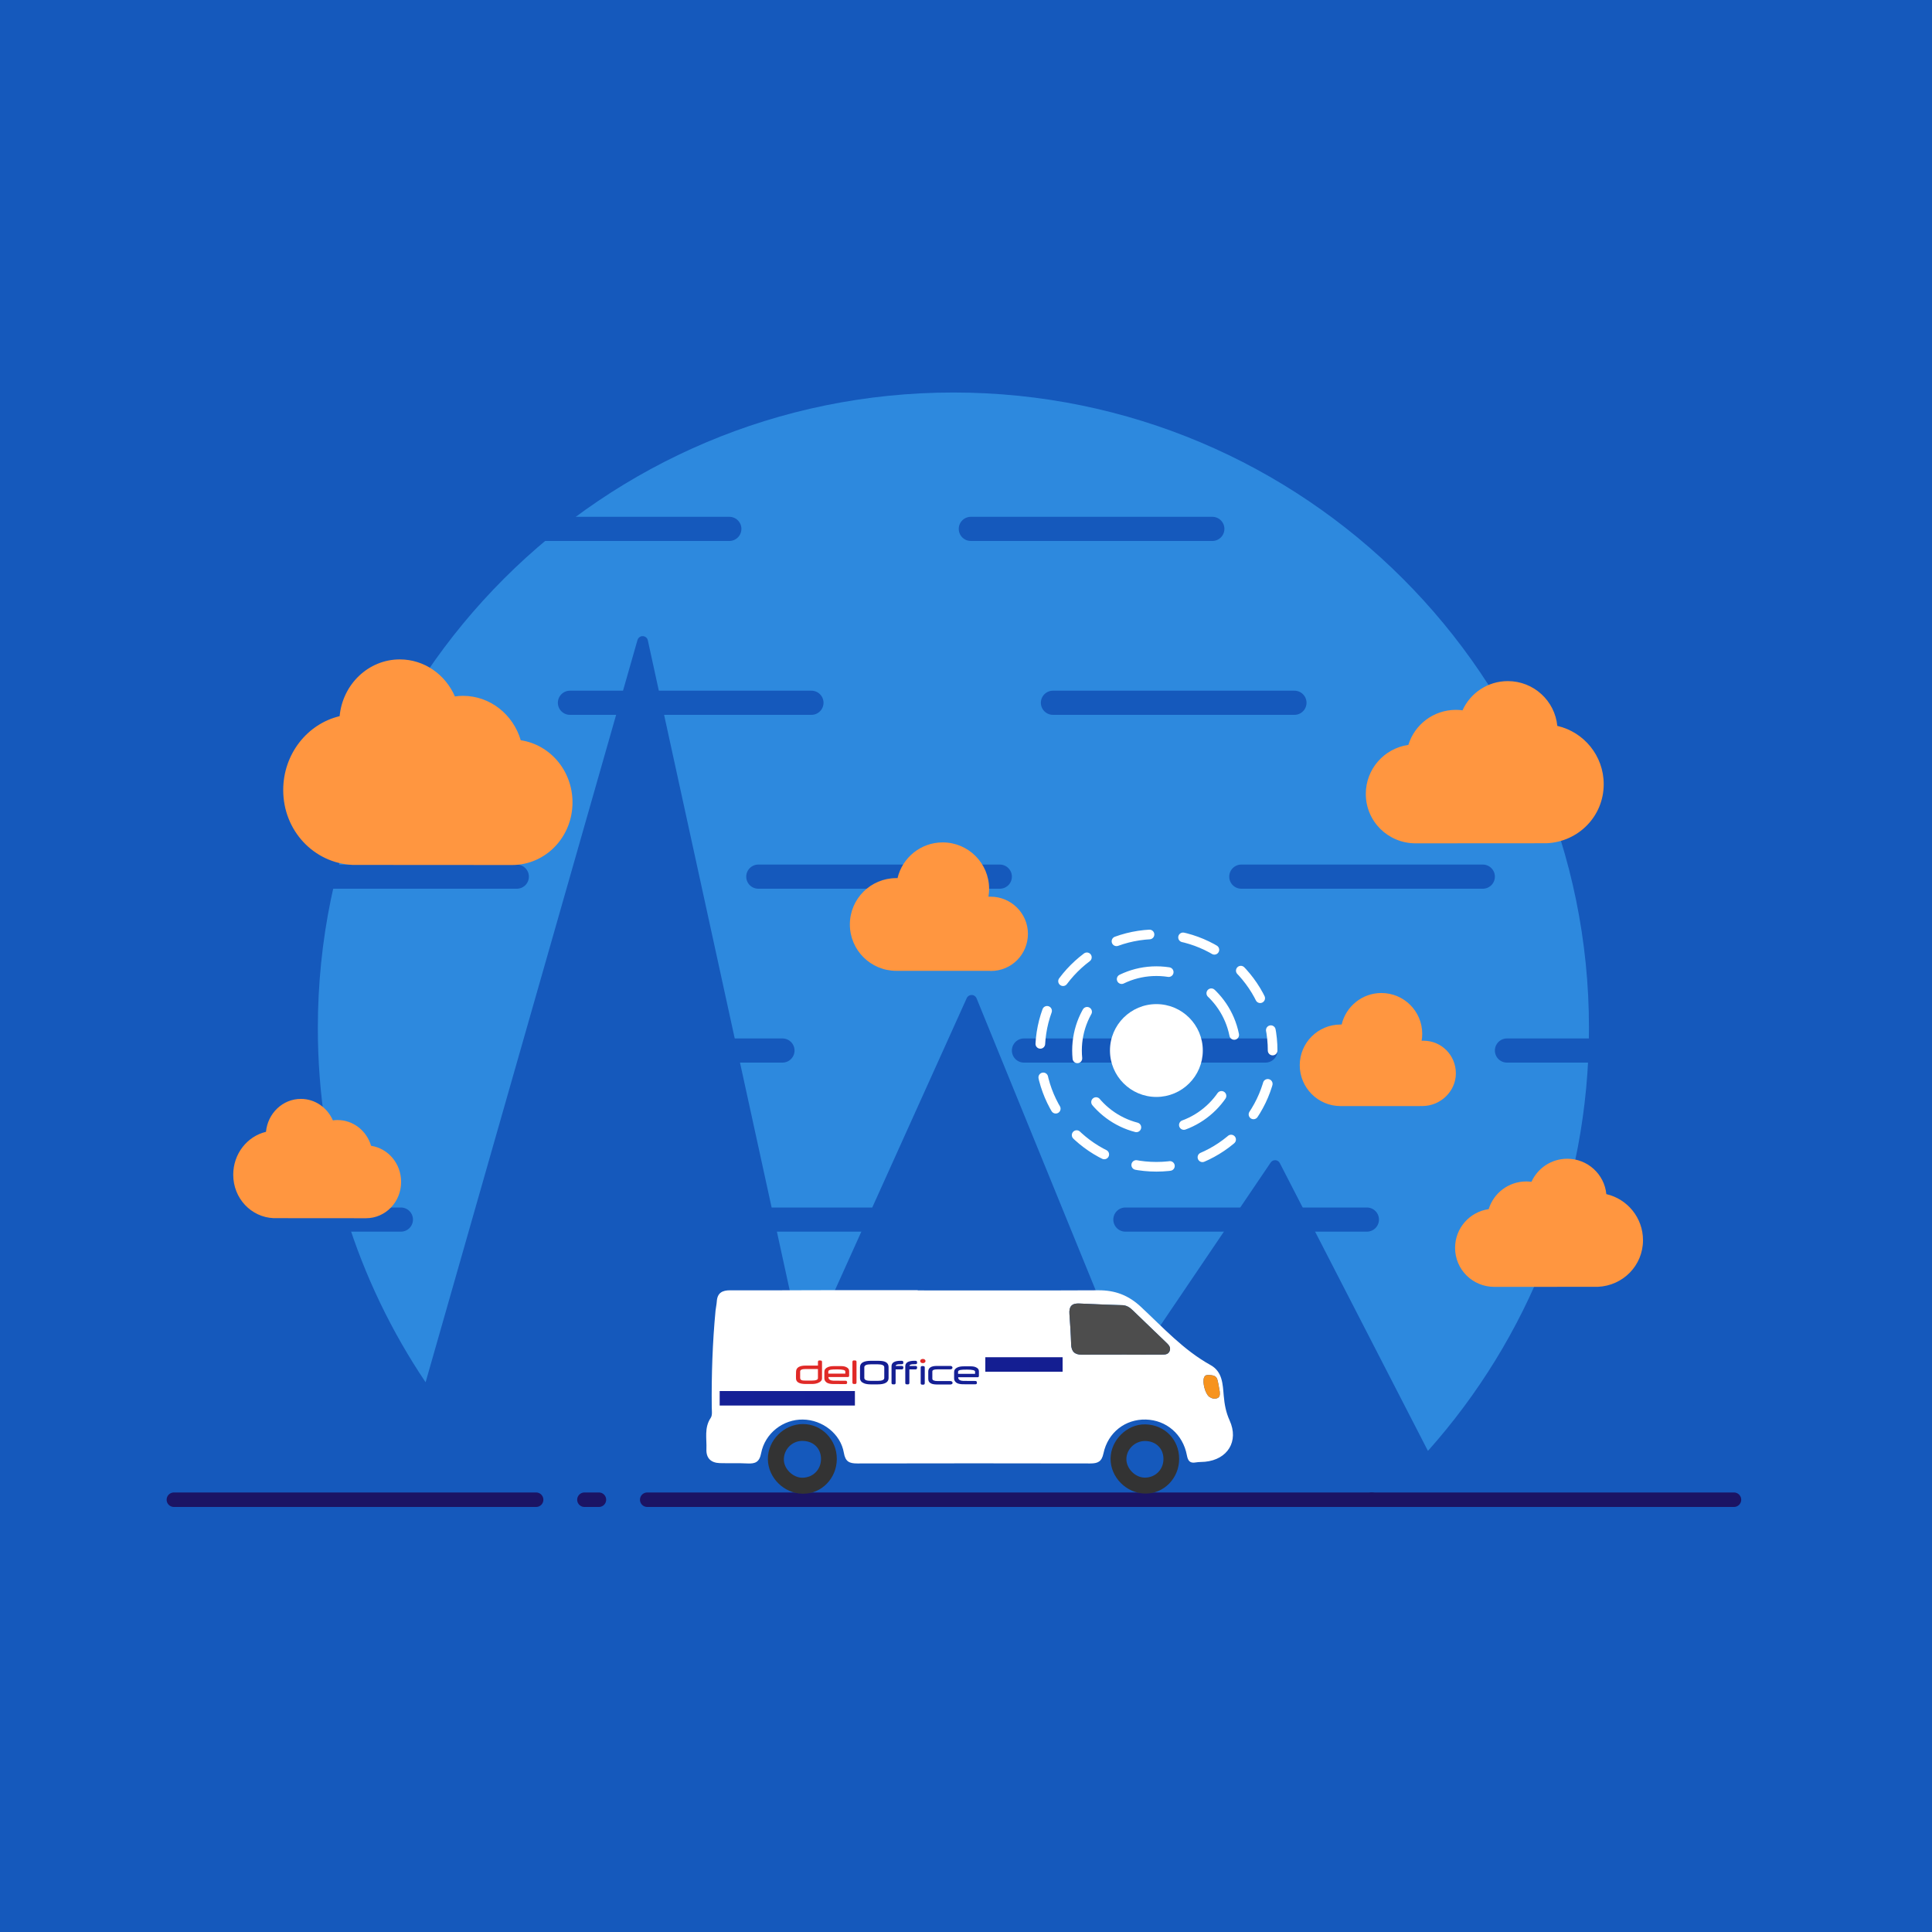 <?xml version="1.0" encoding="utf-8"?>
<!-- Generator: Adobe Illustrator 16.0.0, SVG Export Plug-In . SVG Version: 6.00 Build 0)  -->
<!DOCTYPE svg PUBLIC "-//W3C//DTD SVG 1.1//EN" "http://www.w3.org/Graphics/SVG/1.1/DTD/svg11.dtd">
<svg version="1.1" id="Layer_1" xmlns="http://www.w3.org/2000/svg" xmlns:xlink="http://www.w3.org/1999/xlink" x="0px" y="0px"
	 width="400px" height="400px" viewBox="0 0 400 400" enable-background="new 0 0 400 400" xml:space="preserve">

<defs>
  <style>
    #sunray1 circle {
      stroke-dasharray: 10;
      stroke-dashoffset: 10;
      transform-origin: 239.416px 217.5px;
      animation: rotate 4s linear infinite;
    }

    .line {
      stroke-dasharray: 50;
      stroke-dashoffset: 2400;
      animation: dash 10s linear infinite;
    }

    #sunray2 circle {
      stroke-dasharray: 7;
      stroke-dashoffset: 7;
      transform-origin: 239.416px 217.5px;
      animation: rotate 4s linear infinite;
    }

    #Vehicle {
      animation: stutter 1.2s linear infinite;
    }

    #Clouds #clouds_1_ {
      animation: cloudmove 10s linear infinite;
    }

    #Vehicle #Smoke1_1_ {
      opacity: 0;
      animation: smokepuff 2s linear infinite alternate;
    }

    #Vehicle #Smoke3_1_ {
      opacity: 0;
      animation: smokepuff 2s linear infinite 2s alternate;
    }

    #Vehicle #Smoke2_1_ {
      opacity: 0;
    }

    @keyframes dash {
      0% {
        stroke-dashoffset: inherit;
      }
      100% {
        stroke-dashoffset: 2400;
      }
    }

    @keyframes rotate {
      0% {
        transform: rotate(0deg);
      }
      100% {
        transform: rotate(360deg);
      }
    }

    @keyframes stutter {
      0% {
        transform: translateY(0px);
      }
      25% {
        transform: translateY(2px);
      }
      50% {
        transform: translateY(0px);
      }
      75% {
        transform: translateY(2px);
      }
      100% {
        transform: translateY(0px);
      }
    }

    @keyframes cloudmove {
      0% {
        transform: translateY(0px);
      }
      25% {
        transform: translateY(2px);
      }
      50% {
        transform: translateY(0px);
      }
      75% {
        transform: translateY(2px);
      }
      100% {
        transform: translateY(0px);
      }
    }

    @keyframes smokepuff {
      0% {
        opacity: 0;
      }
      100% {
        opacity: 1;
      }
    }

    @keyframes movenigga {
      0% {
        transform: translateX(-300px);
      }
      50%, 60% {
        transform: translateX(0px);
      }
      100% {
        transform: translateX(1300px);
      }
    }
  </style>
</defs>
<g id="Background">
	<rect fill="#1559BC" width="400" height="400"/>
</g>
<g id="Landscape">
	<path id="landscape" opacity="0.6" fill="#3FA9F5" enable-background="new    " d="M328.98,212.852
		c0,33.614-12.599,64.287-33.342,87.543l-30.672-59.599c-0.178-0.348-0.523-0.569-0.917-0.592c-0.397-0.022-0.769,0.178-0.981,0.503
		l-29.326,43.335l-31.553-77.353c-0.17-0.412-0.562-0.689-1.006-0.689h-0.021c-0.436,0-0.835,0.254-1.012,0.654l-33.6,74.47
		l-32.424-148.558c-0.104-0.496-0.54-0.845-1.042-0.86c-0.51-0.015-0.961,0.324-1.101,0.812L88.116,286.184
		c-14.09-20.951-22.311-46.181-22.311-73.334c0-72.676,58.911-131.585,131.587-131.585
		C270.068,81.263,328.98,140.175,328.98,212.852z"/>
	<g id="Lines">
		<g>
			<g>
					<line class="line" fill="none" stroke="#1559BC" stroke-width="5" stroke-linecap="round" stroke-miterlimit="10" x1="18" y1="145.5" x2="350" y2="145.5"/>
			</g>
		</g>
		<g>
			<g>

					<line class="line" fill="none" stroke="#1559BC" stroke-width="5" stroke-linecap="round" stroke-miterlimit="10" x1="101" y1="109.5" x2="350" y2="109.5"/>
			</g>
		</g>
		<g>
			<g>

					<line class="line" fill="none" stroke="#1559BC" stroke-width="5" stroke-linecap="round" stroke-miterlimit="10" x1="99" y1="69.5" x2="350" y2="69.5"/>
			</g>
		</g>
		<g>
			<g>

					<line class="line" fill="none" stroke="#1559BC" stroke-width="5" stroke-linecap="round" stroke-miterlimit="10" x1="57" y1="181.5" x2="350" y2="181.5"/>
			</g>
		</g>
		<g>
			<g>

					<line class="line" fill="none" stroke="#1559BC" stroke-width="5" stroke-linecap="round" stroke-miterlimit="10" x1="33" y1="252.5" x2="350" y2="252.5"/>
			</g>
		</g>
		<g>
			<g>

					<line class="line" fill="none" stroke="#1559BC" stroke-width="5" stroke-linecap="round" stroke-miterlimit="10" x1="12" y1="217.5" x2="350" y2="217.5"/>
			</g>
		</g>
		<g>
			<g>
					<line class="line" fill="none" stroke="#1559BC" stroke-width="5" stroke-linecap="round" stroke-miterlimit="10" x1="16" y1="288.5" x2="350" y2="288.5"/>
			</g>
		</g>
	</g>
	<g id="Downline">
		<g>

				<line fill="none" stroke="#1B1464" stroke-width="3" stroke-linecap="round" stroke-miterlimit="10" x1="36" y1="310.5" x2="111" y2="310.5"/>

				<line fill="none" stroke="#1B1464" stroke-width="3" stroke-linecap="round" stroke-miterlimit="10" stroke-dasharray="3,10,149,0" x1="121" y1="310.5" x2="284" y2="310.5"/>

				<line fill="none" stroke="#1B1464" stroke-width="3" stroke-linecap="round" stroke-miterlimit="10" x1="284" y1="310.5" x2="359" y2="310.5"/>
		</g>
	</g>
</g>
<g id="Clouds">
	<path id="clouds_1_" fill="#FF9640" d="M332.031,162.357c0,6.657-5.247,11.941-11.827,12.228c-0.047,0-27.128,0.018-27.128,0.018
		c-5.689,0-10.301-4.538-10.301-10.227c0-5.188,3.828-9.439,8.813-10.155c1.289-4.209,5.212-7.254,9.847-7.254
		c0.459,0,0.912,0.036,1.359,0.095c-0.023,0.053-0.041,0.11-0.064,0.163c0.022-0.05,0.041-0.102,0.064-0.151
		c1.612-3.576,5.206-6.059,9.385-6.059c5.345,0,9.738,4.065,10.245,9.271C327.93,151.545,332.031,156.471,332.031,162.357z
		 M332.575,247.23c-0.4-4.111-3.871-7.323-8.092-7.323c-3.303,0-6.141,1.961-7.414,4.786c-0.019,0.039-0.033,0.08-0.051,0.119
		c0.019-0.041,0.031-0.088,0.051-0.129c-0.354-0.049-0.711-0.076-1.074-0.076c-3.66,0-6.758,2.406-7.777,5.729
		c-3.937,0.565-6.96,3.924-6.96,8.021c0,4.496,3.641,8.078,8.135,8.078c0,0,21.392-0.014,21.43-0.014
		c5.196-0.227,9.342-4.4,9.342-9.658C340.163,252.115,336.924,248.227,332.575,247.23z M58.637,163.574
		c0,8.437,6.38,15.134,14.381,15.498c0.058,0,32.988,0.021,32.988,0.021c6.918,0,12.524-5.75,12.524-12.962
		c0-6.576-4.654-11.963-10.715-12.871c-1.567-5.335-6.338-9.194-11.972-9.194c-0.559,0-1.111,0.046-1.655,0.121
		c0.03,0.067,0.05,0.14,0.078,0.207c-0.027-0.063-0.05-0.129-0.078-0.192c-1.96-4.533-6.331-7.68-11.413-7.68
		c-6.498,0-11.84,5.153-12.458,11.751C63.625,149.871,58.637,156.113,58.637,163.574z M48.288,243.212
		c0,4.896,3.703,8.783,8.346,8.994c0.034,0,19.145,0.015,19.145,0.015c4.015,0,7.268-3.339,7.268-7.523
		c0-3.816-2.701-6.943-6.218-7.471c-0.91-3.096-3.679-5.334-6.948-5.334c-0.324,0-0.645,0.024-0.96,0.068
		c0.018,0.039,0.029,0.081,0.045,0.12c-0.016-0.037-0.029-0.075-0.045-0.11c-1.138-2.632-3.674-4.457-6.623-4.457
		c-3.771,0-6.872,2.989-7.23,6.819C51.182,235.259,48.288,238.882,48.288,243.212z M205.081,185.647
		c-0.147,0-0.296,0.007-0.437,0.007c0.096-0.532,0.141-1.079,0.141-1.633c0-5.308-4.303-9.61-9.61-9.61
		c-4.546,0-8.354,3.156-9.352,7.399c-0.089-0.007-0.17-0.007-0.259-0.007c-5.308,0-9.61,4.291-9.61,9.598
		c0,5.308,4.302,9.599,9.61,9.599H205v0.018c0,0.006,0.085,0.006,0.188,0.006c4.252,0,7.635-3.444,7.635-7.688
		C212.822,189.085,209.332,185.647,205.081,185.647z M294.718,215.469c-0.13,0-0.261,0.006-0.383,0.006
		c0.084-0.467,0.122-0.945,0.122-1.435c0-4.668-3.784-8.448-8.452-8.448c-3.998,0-7.347,2.784-8.226,6.518
		c-0.076-0.008-0.148,0.009-0.228,0.009c-4.668,0-8.452,3.758-8.452,8.426s3.784,8.457,8.452,8.457H294v-0.017
		c0,0.008,0.398,0.008,0.49,0.008c3.738,0,6.931-3.03,6.931-6.764C301.421,218.49,298.457,215.469,294.718,215.469z"/>
</g>
<g id="Sun">
	<circle id="suncore" fill="#FFFFFF" cx="239.416" cy="217.5" r="9.61"/>
	<g id="sunray1">

			<circle fill="none" stroke="#FFFFFF" stroke-width="2" stroke-linecap="round" stroke-miterlimit="10" stroke-dasharray="10.119,7.083" cx="239.416" cy="217.5" r="16.432"/>
	</g>
	<g id="sunray2">

			<circle fill="none" stroke="#FFFFFF" stroke-width="2" stroke-linecap="round" stroke-miterlimit="10" stroke-dasharray="4.846,6.784" cx="239.416" cy="217.5" r="24.069"/>
	</g>
</g>
<g id="Vehicle">
	<path id="Van_1_" fill="#FFFFFF" d="M254.58,294.088c-0.766-1.686-1.061-3.322-1.219-5.111c-0.209-2.377-0.239-4.978-2.729-6.355
		c-5.59-3.096-9.85-7.797-14.428-12.063c-2.574-2.402-5.361-3.438-8.781-3.42c-12.455,0.061-24.856,0.023-37.424,0.023v-0.043
		c-5.914,0-13.032-0.006-19.579,0c-6.417,0.007-12.805,0.055-19.222,0.023c-1.667-0.006-2.679,0.527-2.796,2.317
		c-0.036,0.631-0.195,1.251-0.257,1.882c-0.63,6.645-0.852,13.307-0.784,19.975c0.006,0.762,0.159,1.691-0.215,2.238
		c-1.385,2.059-0.797,4.309-0.889,6.483c-0.079,1.877,0.951,2.832,2.783,2.887c1.9,0.056,3.813-0.03,5.713,0.068
		c1.606,0.079,2.47-0.251,2.832-2.134c0.809-4.155,4.578-7.012,8.636-6.957c4.058,0.05,7.821,2.949,8.489,6.885
		c0.313,1.845,1.14,2.212,2.79,2.206c16.077-0.037,32.154-0.031,48.23,0c1.545,0,2.367-0.351,2.728-2.084
		c0.92-4.357,4.549-7.116,8.771-7.007c4.242,0.11,7.676,3.041,8.496,7.373c0.215,1.158,0.613,1.734,1.863,1.502
		c0.619-0.109,1.264-0.073,1.895-0.135C254.17,302.189,256.535,298.391,254.58,294.088z M242.163,279.709
		c-0.319,0.814-1.104,0.741-1.79,0.748c-2.729,0.018-5.455,0.006-8.184,0.006c-2.728,0-5.455-0.02-8.183,0.006
		c-1.502,0.02-2.194-0.644-2.237-2.162c-0.062-2.092-0.203-4.176-0.354-6.26c-0.11-1.514,0.446-2.255,2.054-2.169
		c2.973,0.153,5.951,0.239,8.93,0.343c0.896,0.031,1.552,0.502,2.152,1.086c2.285,2.193,4.578,4.389,6.854,6.602
		C241.898,278.391,242.48,278.904,242.163,279.709z M251.994,289.484c-0.57,0.195-1.116,0.056-1.612-0.281
		c-0.846-0.583-1.489-3.027-1.091-4.008c0.214-0.541,0.631-0.534,1.079-0.51c0.711,0.043,1.452,0.123,1.673,0.943
		c0.232,0.846,0.344,1.723,0.49,2.489C252.563,288.73,252.607,289.275,251.994,289.484z"/>
	<path id="Light_1_" fill="#F7931E" d="M251.994,289.484c-0.57,0.195-1.116,0.056-1.612-0.281c-0.846-0.583-1.489-3.027-1.091-4.008
		c0.214-0.541,0.631-0.534,1.079-0.51c0.711,0.043,1.452,0.123,1.673,0.943c0.232,0.846,0.344,1.723,0.49,2.489
		C252.563,288.73,252.607,289.275,251.994,289.484z"/>
	<path id="Wheels_1_" fill="#333333" d="M166.22,294.833c-3.931,0.017-7.286,3.394-7.24,7.291c0.045,3.834,3.332,7.08,7.217,7.137
		c3.875,0.063,7.051-3.182,7.057-7.198C173.26,298.05,170.111,294.814,166.22,294.833z M166.111,305.947
		c-1.931,0-3.794-1.813-3.823-3.717c-0.029-2.125,1.657-3.879,3.76-3.906c2.28-0.029,3.892,1.462,3.932,3.65
		C170.02,304.232,168.351,305.941,166.111,305.947z M237.117,294.898c-3.764-0.073-7.141,3.246-7.186,7.072
		c-0.041,3.871,3.286,7.227,7.202,7.26c3.86,0.035,6.999-3.188,6.999-7.181C244.134,298.043,241.132,294.979,237.117,294.898z
		 M237.084,305.928c-1.984,0.034-3.873-1.83-3.878-3.82c0-2.053,1.778-3.779,3.872-3.764c2.257,0.018,3.82,1.563,3.804,3.752
		C240.865,304.257,239.244,305.895,237.084,305.928z"/>
	<path id="Window_1_" fill="#4D4D4D" d="M242.163,279.709c-0.319,0.814-1.104,0.741-1.79,0.748
		c-2.729,0.018-5.455,0.006-8.184,0.006c-2.728,0-5.455-0.02-8.183,0.006c-1.502,0.02-2.194-0.644-2.237-2.162
		c-0.062-2.092-0.203-4.176-0.354-6.26c-0.11-1.514,0.446-2.255,2.054-2.169c2.973,0.153,5.951,0.239,8.93,0.343
		c0.896,0.031,1.552,0.502,2.152,1.086c2.285,2.193,4.578,4.389,6.854,6.602C241.898,278.391,242.48,278.904,242.163,279.709z"/>
	<path id="Smoke1_1_" fill="#999999" d="M126.714,288.537c0.748-0.372,1.57-0.434,2.321-0.244c0.322-0.619,0.836-1.145,1.508-1.475
		c1.569-0.772,3.456-0.215,4.363,1.242c0.013-0.011,0.022-0.016,0.04-0.021c1.679-0.829,3.707-0.137,4.531,1.541
		c0.31,0.628,0.406,1.305,0.316,1.949c0.676,0.311,1.255,0.854,1.609,1.572c0.824,1.676,0.135,3.707-1.542,4.531
		c-0.674,0.333-1.404,0.42-2.094,0.295c-0.322,0.657-0.847,1.217-1.553,1.563c-1.516,0.746-3.328,0.25-4.266-1.096
		c-1.651,0.75-3.611,0.054-4.42-1.59c-0.317-0.646-0.414-1.34-0.309-2c-0.865-0.264-1.616-0.865-2.047-1.738
		C124.348,291.393,125.037,289.359,126.714,288.537z"/>
	<path id="Smoke2_1_" fill="#999999" d="M110.887,277.744c-0.368,0.004-0.706-0.131-0.968-0.35
		c-0.246,0.186-0.551,0.295-0.881,0.297c-0.771,0.006-1.412-0.576-1.493-1.328c-0.007,0.002-0.012,0.002-0.02,0.002
		c-0.825,0.007-1.497-0.657-1.503-1.48c-0.002-0.308,0.089-0.595,0.248-0.834c-0.209-0.253-0.334-0.578-0.337-0.932
		c-0.006-0.823,0.657-1.496,1.48-1.503c0.331-0.003,0.637,0.103,0.887,0.284c0.254-0.199,0.57-0.321,0.916-0.322
		c0.745-0.006,1.368,0.538,1.483,1.252c0.799,0.02,1.443,0.67,1.449,1.479c0.002,0.315-0.092,0.609-0.26,0.852
		c0.292,0.271,0.476,0.654,0.479,1.082C112.372,277.063,111.709,277.738,110.887,277.744z"/>
	<path id="Smoke3_1_" fill="#999999" d="M123.983,282.559c0,1.273-0.938,2.326-2.158,2.5c-0.394,0.869-1.269,1.476-2.293,1.476
		c-1.009,0-1.884-0.591-2.288-1.446c-0.038,0.004-0.077,0.004-0.115,0.004c-1.399,0-2.533-1.134-2.533-2.531
		c0-1.399,1.134-2.533,2.533-2.533c0.197,0,0.385,0.022,0.567,0.066c0.394-0.89,1.284-1.51,2.317-1.51
		c1.077,0,1.99,0.668,2.355,1.615C123.315,280.563,123.983,281.48,123.983,282.559z"/>

		<linearGradient id="Lines_2_" gradientUnits="userSpaceOnUse" x1="199" y1="-25" x2="270" y2="-25" gradientTransform="matrix(1 0 0 -1 -50 261)">
		<stop  offset="0" style="stop-color:#152096"/>
		<stop  offset="1" style="stop-color:#141E91"/>
	</linearGradient>
	<path id="Lines_1_" fill="none" stroke="url(#Lines_2_)" stroke-width="3" stroke-miterlimit="10" d="M177,289.5h-28 M220,282.5
		h-16"/>
	<g id="DelOfficeLogo_1_">

			<linearGradient id="SVGID_1_" gradientUnits="userSpaceOnUse" x1="228.057" y1="-23.21" x2="252.675" y2="-23.21" gradientTransform="matrix(1 0 0 -1 -50 261)">
			<stop  offset="0" style="stop-color:#141E91"/>
			<stop  offset="1" style="stop-color:#152096"/>
		</linearGradient>
		<path fill="url(#SVGID_1_)" d="M202.091,283.098c-0.282-0.143-0.637-0.213-1.065-0.213H199.5c-0.524,0-0.946,0.074-1.263,0.225
			c-0.466,0.207-0.698,0.524-0.698,0.953v1.369c0,0.314,0.151,0.594,0.453,0.827c0.212,0.164,0.543,0.271,0.992,0.317
			c0.089,0.011,0.222,0.017,0.397,0.021c0.174,0.004,2.301,0.004,2.576,0.004c0.202,0,0.303-0.103,0.303-0.305
			c0-0.254-0.101-0.38-0.303-0.38c-0.266,0-2.389-0.006-2.561-0.017c-0.171-0.014-0.303-0.029-0.394-0.051
			c-0.413-0.102-0.62-0.326-0.62-0.679v-0.026h4.063c0.152,0,0.229-0.111,0.229-0.336v-0.896
			C202.676,283.551,202.48,283.277,202.091,283.098z M201.879,284.438h-3.522v-0.428c0-0.188,0.17-0.313,0.515-0.378
			c0.242-0.047,0.691-0.069,1.344-0.069c1.106,0,1.664,0.141,1.664,0.418L201.879,284.438L201.879,284.438z M202.091,283.098
			c-0.282-0.143-0.637-0.213-1.065-0.213H199.5c-0.524,0-0.946,0.074-1.263,0.225c-0.466,0.207-0.698,0.524-0.698,0.953v1.369
			c0,0.314,0.151,0.594,0.453,0.827c0.212,0.164,0.543,0.271,0.992,0.317c0.089,0.011,0.222,0.017,0.397,0.021
			c0.174,0.004,2.301,0.004,2.576,0.004c0.202,0,0.303-0.103,0.303-0.305c0-0.254-0.101-0.38-0.303-0.38
			c-0.266,0-2.389-0.006-2.561-0.017c-0.171-0.014-0.303-0.029-0.394-0.051c-0.413-0.102-0.62-0.326-0.62-0.679v-0.026h4.063
			c0.152,0,0.229-0.111,0.229-0.336v-0.896C202.676,283.551,202.48,283.277,202.091,283.098z M201.879,284.438h-3.522v-0.428
			c0-0.188,0.17-0.313,0.515-0.378c0.242-0.047,0.691-0.069,1.344-0.069c1.106,0,1.664,0.141,1.664,0.418L201.879,284.438
			L201.879,284.438z M183.191,281.924c-0.289-0.124-0.786-0.186-1.489-0.186h-1.387c-1.505,0-2.258,0.441-2.258,1.322v2.256
			c0,0.496,0.27,0.854,0.81,1.074c0.354,0.155,0.836,0.232,1.448,0.232h1.387c1.511,0,2.267-0.438,2.267-1.313v-2.252
			C183.969,282.504,183.709,282.124,183.191,281.924z M183.078,285.292c0,0.399-0.449,0.599-1.349,0.599h-1.417
			c-0.911,0-1.366-0.199-1.366-0.599v-2.209c0-0.412,0.455-0.618,1.366-0.618h1.413c0.902,0,1.353,0.206,1.353,0.618V285.292
			L183.078,285.292z M183.191,281.924c-0.289-0.124-0.786-0.186-1.489-0.186h-1.387c-1.505,0-2.258,0.441-2.258,1.322v2.256
			c0,0.496,0.27,0.854,0.81,1.074c0.354,0.155,0.836,0.232,1.448,0.232h1.387c1.511,0,2.267-0.438,2.267-1.313v-2.252
			C183.969,282.504,183.709,282.124,183.191,281.924z M183.078,285.292c0,0.399-0.449,0.599-1.349,0.599h-1.417
			c-0.911,0-1.366-0.199-1.366-0.599v-2.209c0-0.412,0.455-0.618,1.366-0.618h1.413c0.902,0,1.353,0.206,1.353,0.618V285.292
			L183.078,285.292z M187.031,283.124c0,0.262-0.104,0.394-0.311,0.394h-1.292v2.791c0,0.211-0.105,0.315-0.313,0.315
			s-0.33-0.008-0.365-0.026c-0.112-0.039-0.168-0.137-0.168-0.289v-3.438c0-0.758,0.632-1.135,1.898-1.135
			c0.216,0,0.352,0.012,0.405,0.035c0.098,0.049,0.147,0.168,0.147,0.356c0,0.209-0.104,0.313-0.311,0.313
			c-0.38,0-0.627,0.009-0.743,0.023c-0.358,0.055-0.538,0.168-0.538,0.346h1.28C186.927,282.813,187.031,282.915,187.031,283.124z
			 M184.582,286.309v-3.438c0-0.758,0.632-1.135,1.898-1.135c0.216,0,0.352,0.012,0.405,0.035c0.098,0.049,0.147,0.168,0.147,0.356
			c0,0.209-0.104,0.313-0.311,0.313c-0.38,0-0.627,0.009-0.743,0.023c-0.358,0.055-0.538,0.168-0.538,0.346h1.28
			c0.207,0,0.311,0.104,0.311,0.313c0,0.262-0.104,0.394-0.311,0.394h-1.292v2.791c0,0.211-0.105,0.315-0.313,0.315
			s-0.33-0.008-0.365-0.026C184.638,286.559,184.582,286.461,184.582,286.309 M189.88,283.124c0,0.262-0.104,0.394-0.313,0.394
			h-1.292v2.791c0,0.211-0.104,0.315-0.313,0.315s-0.331-0.008-0.365-0.026c-0.112-0.039-0.169-0.137-0.169-0.289v-3.438
			c0-0.758,0.633-1.135,1.898-1.135c0.216,0,0.352,0.012,0.405,0.035c0.099,0.049,0.148,0.168,0.148,0.356
			c0,0.209-0.104,0.313-0.313,0.313c-0.38,0-0.627,0.009-0.742,0.023c-0.358,0.055-0.538,0.168-0.538,0.346h1.28
			C189.776,282.813,189.88,282.915,189.88,283.124z M187.429,286.309v-3.438c0-0.758,0.633-1.135,1.898-1.135
			c0.216,0,0.352,0.012,0.405,0.035c0.099,0.049,0.148,0.168,0.148,0.356c0,0.209-0.104,0.313-0.313,0.313
			c-0.38,0-0.627,0.009-0.742,0.023c-0.358,0.055-0.538,0.168-0.538,0.346h1.28c0.208,0,0.313,0.104,0.313,0.313
			c0,0.262-0.104,0.394-0.313,0.394h-1.292v2.791c0,0.211-0.104,0.315-0.313,0.315s-0.331-0.008-0.365-0.026
			C187.485,286.559,187.429,286.461,187.429,286.309 M197.224,286.331c0,0.211-0.249,0.317-0.511,0.317h-2.546
			c-0.601,0-1.035-0.059-1.299-0.174c-0.454-0.182-0.682-0.513-0.682-0.99v-1.517c0-0.778,0.603-1.167,1.804-1.167h2.767
			c0.22,0,0.446,0.119,0.446,0.356s-0.226,0.356-0.446,0.356h-2.706c-0.678,0-1.019,0.144-1.019,0.43v1.506
			c0,0.324,0.385,0.486,1.158,0.486h2.599C197,285.938,197.224,286.068,197.224,286.331z M197.224,286.331
			c0,0.211-0.249,0.317-0.511,0.317h-2.546c-0.601,0-1.035-0.059-1.299-0.174c-0.454-0.182-0.682-0.513-0.682-0.99v-1.517
			c0-0.778,0.603-1.167,1.804-1.167h2.767c0.22,0,0.446,0.119,0.446,0.356s-0.226,0.356-0.446,0.356h-2.706
			c-0.678,0-1.019,0.144-1.019,0.43v1.506c0,0.324,0.385,0.486,1.158,0.486h2.599C197,285.938,197.224,286.068,197.224,286.331z
			 M191.461,283.136v3.23c0,0.211-0.105,0.315-0.317,0.315c-0.206,0-0.327-0.009-0.361-0.027c-0.11-0.041-0.165-0.137-0.165-0.288
			v-3.23c0-0.208,0.105-0.312,0.317-0.312c0.203,0,0.322,0.01,0.357,0.027C191.405,282.893,191.461,282.988,191.461,283.136z
			 M191.144,286.684c-0.206,0-0.327-0.01-0.361-0.029c-0.11-0.039-0.165-0.135-0.165-0.287v-3.23c0-0.207,0.105-0.312,0.317-0.312
			c0.203,0,0.322,0.01,0.357,0.028c0.112,0.039,0.168,0.135,0.168,0.282v3.23C191.461,286.577,191.355,286.684,191.144,286.684"/>
		<path fill="#E02927" d="M170.018,281.695c-0.091-0.021-0.209-0.031-0.359-0.031c-0.209,0-0.313,0.105-0.313,0.316v0.75h-2.528
			c-1.286,0-1.953,0.398-2,1.195c-0.017,0.266-0.024,0.606-0.024,1.027c0,0.208,0.004,0.377,0.012,0.504
			c0.043,0.725,0.718,1.087,2.024,1.087h1.292c0.508,0,0.943-0.082,1.304-0.245c0.509-0.213,0.765-0.523,0.765-0.938v-3.383
			C170.19,281.831,170.133,281.736,170.018,281.695z M169.346,285.348c0,0.324-0.436,0.487-1.308,0.487h-1.22
			c-0.361,0-0.604-0.017-0.726-0.048c-0.286-0.072-0.428-0.234-0.428-0.48v-1.363c0-0.334,0.377-0.502,1.134-0.502h2.548V285.348
			L169.346,285.348z M176.657,286.518c-0.115-0.043-0.172-0.14-0.172-0.289v-4.256c0-0.209,0.104-0.313,0.313-0.313
			c0.195,0,0.317,0.008,0.365,0.023c0.112,0.037,0.168,0.133,0.168,0.289v4.256c0,0.211-0.104,0.316-0.313,0.316
			C176.812,286.546,176.692,286.536,176.657,286.518L176.657,286.518z M175.224,283.052c-0.281-0.143-0.637-0.213-1.065-0.213
			h-1.528c-0.524,0-0.944,0.075-1.262,0.226c-0.466,0.205-0.697,0.523-0.697,0.953v1.366c0,0.318,0.151,0.595,0.452,0.83
			c0.212,0.164,0.543,0.271,0.992,0.315c0.091,0.012,0.223,0.019,0.398,0.021c0.174,0.004,2.301,0.008,2.576,0.008
			c0.202,0,0.302-0.104,0.302-0.307c0-0.255-0.1-0.381-0.302-0.381c-0.266,0-2.389-0.008-2.56-0.018
			c-0.172-0.013-0.303-0.027-0.395-0.049c-0.412-0.102-0.619-0.326-0.619-0.678V285.1h4.064c0.152,0,0.228-0.113,0.228-0.338v-0.895
			C175.808,283.506,175.614,283.232,175.224,283.052z M175.011,284.393h-3.522v-0.426c0-0.189,0.171-0.314,0.515-0.38
			c0.243-0.048,0.691-0.069,1.344-0.069c1.109,0,1.663,0.14,1.663,0.418L175.011,284.393L175.011,284.393z M190.69,282.116
			c-0.118-0.08-0.176-0.189-0.176-0.329c0-0.139,0.059-0.248,0.176-0.328c0.102-0.07,0.226-0.104,0.374-0.104
			c0.147,0,0.271,0.033,0.373,0.104c0.117,0.08,0.176,0.189,0.176,0.328c0,0.14-0.059,0.249-0.176,0.329
			c-0.102,0.069-0.226,0.104-0.373,0.104C190.916,282.221,190.792,282.186,190.69,282.116L190.69,282.116z"/>
	</g>
</g>
</svg>
